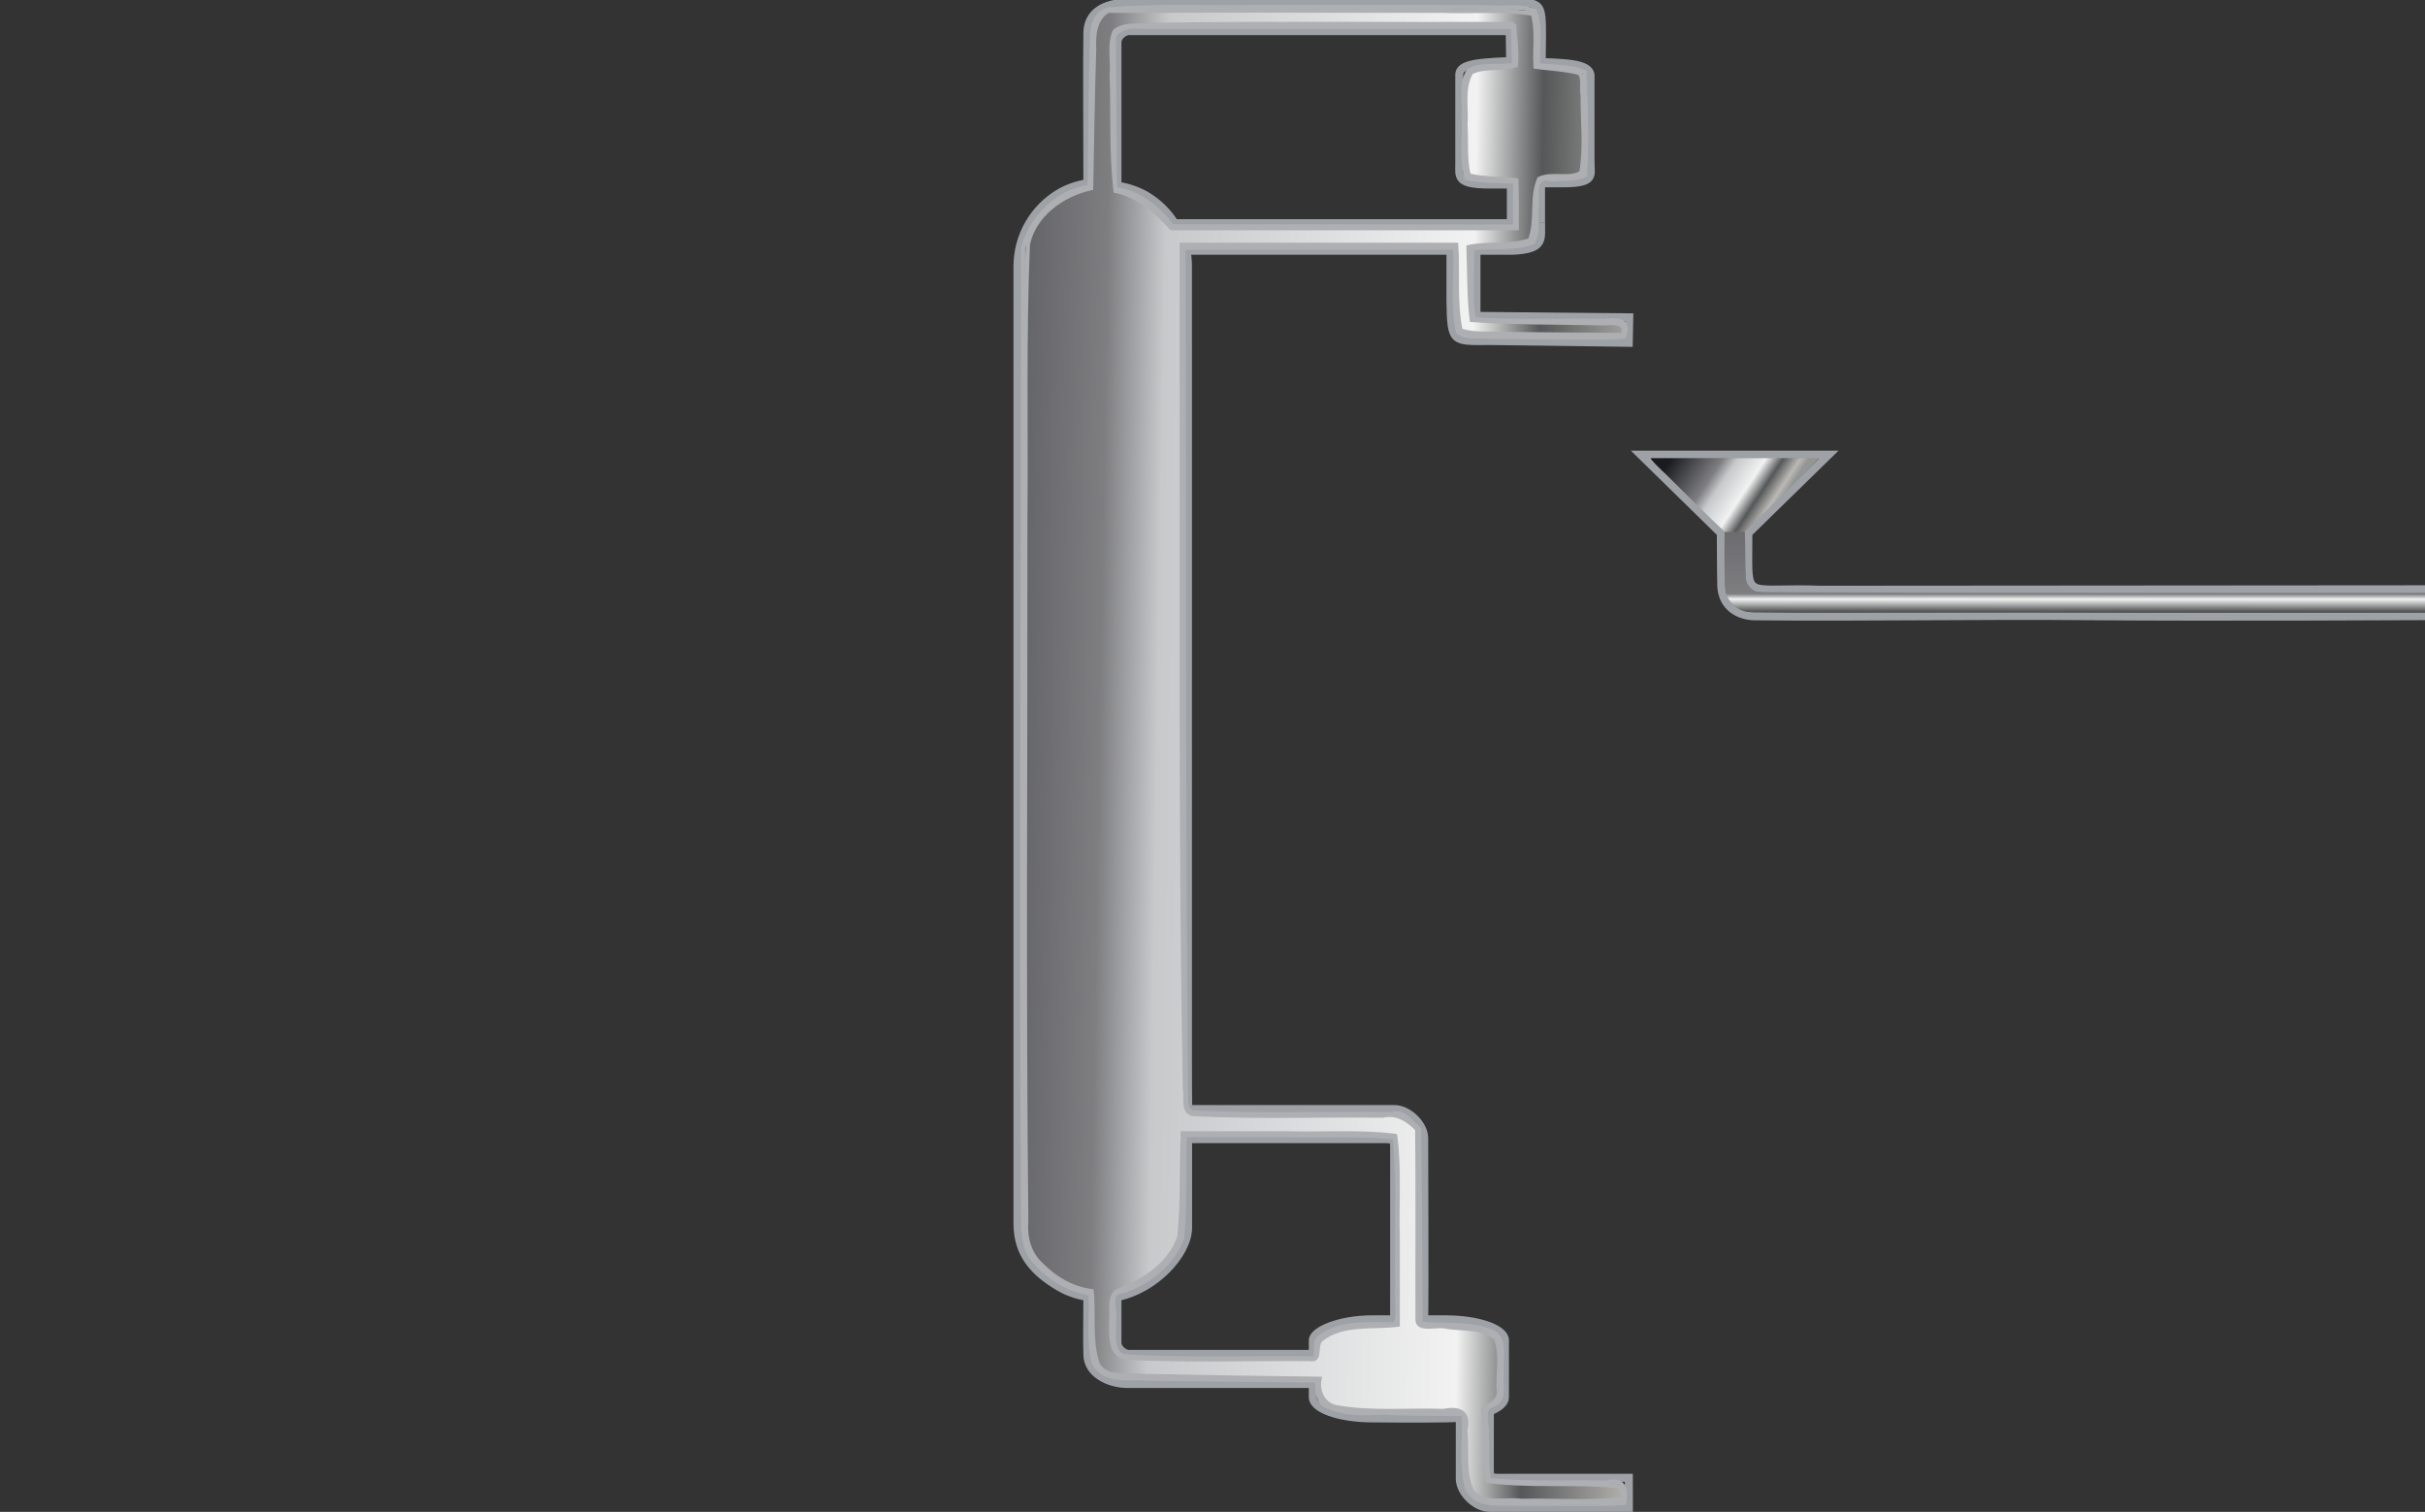 <?xml version="1.0" encoding="UTF-8" standalone="no"?>
<!-- Created with Inkscape (http://www.inkscape.org/) -->

<svg
   xmlns:dc="http://purl.org/dc/elements/1.1/"
   xmlns:cc="http://creativecommons.org/ns#"
   xmlns:rdf="http://www.w3.org/1999/02/22-rdf-syntax-ns#"
   xmlns:svg="http://www.w3.org/2000/svg"
   xmlns="http://www.w3.org/2000/svg"
   xmlns:xlink="http://www.w3.org/1999/xlink"
   xmlns:sodipodi="http://sodipodi.sourceforge.net/DTD/sodipodi-0.dtd"
   xmlns:inkscape="http://www.inkscape.org/namespaces/inkscape"
   width="604.606mm"
   height="377mm"
   viewBox="0 0 604.606 377"
   version="1.1"
   id="svg5203"
   inkscape:version="0.92.3 (2405546, 2018-03-11)"
   sodipodi:docname="distillation_grey.svg">
  <rect x="0" y="0" width="604.606" height="377" fill="#333333" stroke="none"/>
  <defs
     id="defs5197">
    <linearGradient
       id="linearGradient4705">
      <stop
         id="stop4691"
         offset="0"
         style="stop-color:#1a1b1f;stop-opacity:1" />
      <stop
         style="stop-color:#7e7e81;stop-opacity:1;"
         offset="0.605"
         id="stop4693" />
      <stop
         id="stop4695"
         offset="0.611"
         style="stop-color:#c7c9cb;stop-opacity:1;" />
      <stop
         style="stop-color:#f2f2f2;stop-opacity:1;"
         offset="0.614"
         id="stop4697" />
      <stop
         id="stop4699"
         offset="0.635"
         style="stop-color:#555758;stop-opacity:1;" />
      <stop
         style="stop-color:#bbb9b5;stop-opacity:1;"
         offset="0.727"
         id="stop4701" />
      <stop
         id="stop4703"
         offset="1"
         style="stop-color:#949696;stop-opacity:1;" />
    </linearGradient>
    <linearGradient
       id="linearGradient4651">
      <stop
         id="stop4637"
         offset="0"
         style="stop-color:#1a1b1f;stop-opacity:1" />
      <stop
         style="stop-color:#7e7e81;stop-opacity:1;"
         offset="0.619"
         id="stop4639" />
      <stop
         id="stop4641"
         offset="0.733"
         style="stop-color:#c7c9cb;stop-opacity:1;" />
      <stop
         style="stop-color:#f2f2f2;stop-opacity:1;"
         offset="0.733"
         id="stop4643" />
      <stop
         id="stop4645"
         offset="0.795"
         style="stop-color:#555758;stop-opacity:1;" />
      <stop
         style="stop-color:#bbb9b5;stop-opacity:1;"
         offset="1"
         id="stop4647" />
    </linearGradient>
    <linearGradient
       id="linearGradient4623">
      <stop
         id="stop4609"
         offset="0"
         style="stop-color:#1a1b1f;stop-opacity:0" />
      <stop
         style="stop-color:#7e7e81;stop-opacity:1;"
         offset="0.127"
         id="stop4611" />
      <stop
         id="stop4613"
         offset="0.159"
         style="stop-color:#c7c9cb;stop-opacity:1;" />
      <stop
         style="stop-color:#f2f2f2;stop-opacity:1;"
         offset="0.184"
         id="stop4615" />
      <stop
         id="stop4617"
         offset="0.814"
         style="stop-color:#555758;stop-opacity:1;" />
      <stop
         style="stop-color:#bbb9b5;stop-opacity:1;"
         offset="0.939"
         id="stop4619" />
      <stop
         id="stop4621"
         offset="1"
         style="stop-color:#949696;stop-opacity:1;" />
    </linearGradient>
    <linearGradient
       id="linearGradient4605">
      <stop
         style="stop-color:#1a1b1f;stop-opacity:1"
         offset="0"
         id="stop4591" />
      <stop
         id="stop4593"
         offset="0.127"
         style="stop-color:#7e7e81;stop-opacity:1;" />
      <stop
         style="stop-color:#c7c9cb;stop-opacity:1;"
         offset="0.159"
         id="stop4595" />
      <stop
         id="stop4597"
         offset="0.184"
         style="stop-color:#f2f2f2;stop-opacity:1;" />
      <stop
         style="stop-color:#555758;stop-opacity:1;"
         offset="0.814"
         id="stop4599" />
      <stop
         id="stop4601"
         offset="0.939"
         style="stop-color:#bbb9b5;stop-opacity:1;" />
      <stop
         style="stop-color:#949696;stop-opacity:1;"
         offset="1"
         id="stop4603" />
    </linearGradient>
    <linearGradient
       id="linearGradient921">
      <stop
         id="stop907"
         offset="0"
         style="stop-color:#1a1b1f;stop-opacity:1" />
      <stop
         style="stop-color:#7e7e81;stop-opacity:1;"
         offset="0.345"
         id="stop909" />
      <stop
         id="stop911"
         offset="0.408"
         style="stop-color:#c7c9cb;stop-opacity:1;" />
      <stop
         style="stop-color:#f2f2f2;stop-opacity:1;"
         offset="0.742"
         id="stop913" />
      <stop
         id="stop915"
         offset="0.814"
         style="stop-color:#555758;stop-opacity:1;" />
      <stop
         style="stop-color:#bbb9b5;stop-opacity:1;"
         offset="0.939"
         id="stop917" />
      <stop
         id="stop919"
         offset="1"
         style="stop-color:#949696;stop-opacity:1;" />
    </linearGradient>
    <linearGradient
       y2="-513.563"
       x2="234"
       y1="-513.563"
       x1="152"
       gradientTransform="matrix(0.265,0,0,0.265,105.837,173.898)"
       gradientUnits="userSpaceOnUse"
       id="linearGradient4595"
       xlink:href="#linearGradient5678" />
    <linearGradient
       id="linearGradient5678">
      <stop
         style="stop-color:#1a1b1f;stop-opacity:1"
         offset="0"
         id="stop5680" />
      <stop
         id="stop5682"
         offset="0.376"
         style="stop-color:#7e7e81;stop-opacity:1;" />
      <stop
         style="stop-color:#c7c9cb;stop-opacity:1;"
         offset="0.485"
         id="stop5684" />
      <stop
         id="stop5686"
         offset="0.689"
         style="stop-color:#f2f2f2;stop-opacity:1;" />
      <stop
         style="stop-color:#555758;stop-opacity:1;"
         offset="0.814"
         id="stop5688" />
      <stop
         id="stop5690"
         offset="0.939"
         style="stop-color:#bbb9b5;stop-opacity:1;" />
      <stop
         style="stop-color:#949696;stop-opacity:1;"
         offset="1"
         id="stop5692" />
    </linearGradient>
    <linearGradient
       inkscape:collect="always"
       xlink:href="#linearGradient921"
       id="linearGradient905"
       gradientUnits="userSpaceOnUse"
       x1="-8.547"
       y1="698.216"
       x2="860.857"
       y2="712.358"
       gradientTransform="matrix(0.265,0,0,0.265,92.192,-134.875)" />
    <linearGradient
       inkscape:collect="always"
       xlink:href="#linearGradient4605"
       id="linearGradient4589"
       x1="100.334"
       y1="-0.928"
       x2="302.935"
       y2="-1.684"
       gradientUnits="userSpaceOnUse" />
    <linearGradient
       inkscape:collect="always"
       xlink:href="#linearGradient4651"
       id="linearGradient4635"
       x1="718.483"
       y1="433.842"
       x2="846.791"
       y2="560.041"
       gradientUnits="userSpaceOnUse"
       gradientTransform="matrix(0.265,0,0,0.265,-105.479,-134.644)" />
    <linearGradient
       inkscape:collect="always"
       xlink:href="#linearGradient5678"
       id="linearGradient4671"
       x1="787.992"
       y1="466.975"
       x2="878.476"
       y2="526.574"
       gradientUnits="userSpaceOnUse"
       gradientTransform="matrix(0.265,0,0,0.265,96.954,-134.875)" />
    <linearGradient
       inkscape:collect="always"
       xlink:href="#linearGradient4705"
       id="linearGradient4689"
       x1="1137.228"
       y1="230.859"
       x2="1137.136"
       y2="773.002"
       gradientUnits="userSpaceOnUse"
       gradientTransform="matrix(0.265,0,0,0.265,96.954,-134.875)" />
  </defs>
  <sodipodi:namedview
     id="base"
     pagecolor="#ffffff"
     bordercolor="#666666"
     borderopacity="1.0"
     inkscape:pageopacity="0.0"
     inkscape:pageshadow="2"
     inkscape:zoom="0.98994949"
     inkscape:cx="524.27627"
     inkscape:cy="626.72436"
     inkscape:document-units="mm"
     inkscape:current-layer="layer1"
     showgrid="false"
     fit-margin-top="0"
     fit-margin-left="0"
     fit-margin-right="0"
     fit-margin-bottom="0"
     inkscape:window-width="1920"
     inkscape:window-height="1046"
     inkscape:window-x="-11"
     inkscape:window-y="-11"
     inkscape:window-maximized="1"
     showguides="false" />
  <g
     inkscape:label="Layer 1"
     inkscape:groupmode="layer"
     id="layer1"
     transform="translate(104.658,134.875)">
    <path
       sodipodi:nodetypes="cccccsscsccssccccc"
       inkscape:connector-curvature="0"
       d="m 188.675,-79.214 h 83.375 l -0.016,-0.48 v -8.873 -0.297 h -5.436 c -8.218,0 -7.426,-1.998 -7.426,-5.238 v -21.898 c -0.167,-2.146 2.342,-2.931 6.452,-3.287 3.819,-0.331 6.243,-0.327 6.243,-0.327 l -0.127,-7.51 h -94.89 c -1.335,0 -2.909,1.417 -2.909,2.752 v 35.332 l 0.041,0.469 c 2.517,0.402 4.891,1.199 6.912,2.329 3.031,1.75 5.525,4.184 7.333,7.043 z"
       style="fill:none;stroke:#9ea1a6;stroke-width:2;stroke-linecap:butt;stroke-linejoin:miter;stroke-miterlimit:4;stroke-dasharray:none;stroke-opacity:1"
       id="path4544-4-5-1-5" />
    <path
       sodipodi:nodetypes="sccssccssccccss"
       inkscape:connector-curvature="0"
       d="m 242.941,151.887 c 0,3.255 -0.012,38.677 -0.012,41.931 v 0.297 h -5.436 c -8.218,0 -14.834,2.809 -14.834,5.238 v 3.377 l -0.555,0.011 h -45.254 c -1.335,0 -2.909,-1.417 -2.909,-2.752 v -10.99 l 0.041,-0.469 c 9.316,-1.889 17.354,-10.533 17.572,-17.045 V 149.174 h 48.486 c 2.89,0 2.898,-0.003 2.898,2.713 z"
       style="fill:none;stroke:#9ea1a6;stroke-width:2;stroke-linecap:butt;stroke-linejoin:miter;stroke-miterlimit:4;stroke-dasharray:none;stroke-opacity:1"
       id="path4544-4-5-9-1-5" />
    <path
       id="path4544-4-5-1-5-4"
       style="fill:none;stroke:#9ea1a6;stroke-width:2;stroke-linecap:butt;stroke-linejoin:miter;stroke-miterlimit:4;stroke-dasharray:none;stroke-opacity:1"
       d="m 279.557,-79.466 c -0.032,4.285 1.001,6.786 -7.219,7.121 l -3.5,-1.56e-4 h -5.387 v 16.237 l 38.1,0.362 -0.126,6.35 -34.925,-0.445 c -9.034,0.078 -9.374,0.346 -9.525,-9.97 V -72.345 l -65.312,1.56e-4 -0.496,0.019 c 0.233,1.261 0.354,2.554 0.354,3.863 V 44.875 c 0,0 1e-4,75.975 -1.1e-4,86.868 -2.6e-4,10.893 0,-1.217 0,-1.217 0.027,1.299 -0.03,11.155 0.142,11.155 h 51.364 c 3.458,0 7.394,3.819 7.394,7.278 0,5.377 0.149,39.908 0,44.859 0,0.099 -0.018,0.297 -0.018,0.297 h 5.319 c 8.218,0 14.834,2.336 14.834,5.238 v 14.219 c 0,1.346 -1.424,2.571 -3.772,3.497 l 0.01,0.438 c 0,3.254 -0.012,10.157 -0.012,13.411 0,2.716 0.01,2.713 2.898,2.713 h 31.763 l 0.01,7.492 h -34.761 c -3.458,0 -7.394,-3.819 -7.394,-7.278 v -14.86 -0.329 c -1.145,0.099 -2.384,0.127 -3.577,0.152 -6.074,0.129 -18.226,0 -18.226,0 -8.218,0 -14.834,-2.336 -14.834,-5.239 v -3.37 l -0.555,0.032 h -45.624 c -4.827,0 -10.031,-2.654 -10.031,-7.367 -0.128,-4.621 0,-9.245 0,-13.867 l -0.019,-0.47 c -2.365,-0.385 -4.679,-1.145 -6.783,-2.328 m 5e-4,-273.066 c -6.574,3.796 -10.624,10.81 -10.624,18.401 V 44.876 c 0,0 2e-4,75.973 -2e-4,86.866 -2e-4,10.893 0,38.49 0,38.49 0,7.591 4.05,12.174 10.624,15.969 m 2e-4,-273.066 c 2.104,-1.183 4.418,-1.944 6.783,-2.328 l 0.019,-0.47 c 0,-4.622 -0.128,-32.53 0,-37.151 0.13,-4.711 3.879,-7.367 10.031,-7.367"
       inkscape:connector-curvature="0"
       sodipodi:nodetypes="ccccccccccccscccsssccsssccssccssccccsccscccccsccccccccc" />
    <path
       sodipodi:nodetypes="cccsscscccc"
       inkscape:connector-curvature="0"
       d="m 279.557,-79.466 v -9.403 -0.297 h 5.436 c 8.218,0 6.897,-1.998 6.897,-5.238 v -21.368 c 0.167,-2.146 -2.573,-2.964 -5.923,-3.287 -3.44,-0.331 -6.243,-0.327 -6.243,-0.327 l 0.064,-6.136 c 0.025,-11.38 -0.088,-8.11 -18.299,-8.774 l -88.181,0.115"
       style="fill:none;stroke:#9ea1a6;stroke-width:2;stroke-linecap:butt;stroke-linejoin:miter;stroke-miterlimit:4;stroke-dasharray:none;stroke-opacity:1"
       id="path4544-4-5-1-5-1" />
    <path
       style="fill:#000000;fill-opacity:0;stroke:#aeafb2;stroke-width:1.069;stroke-miterlimit:4;stroke-dasharray:none;stroke-opacity:1"
       d="m 208.954,-133.148 c -12.312,0.254 -24.696,-0.464 -36.965,0.648 -3.37,0.541 -4.425,4.029 -4.323,7.009 -0.531,12.38 -0.416,24.78 -0.668,37.168 -7.98,1.184 -14.496,7.656 -16.574,15.251 0.017,79.365 -0.435,158.732 -0.034,238.096 0.287,5.102 -0.798,11.082 3.274,15.04 3.482,4.003 8.384,6.71 13.598,7.642 0.313,5.786 -0.676,11.866 0.874,17.494 2.671,4.692 8.823,3.318 13.273,3.7 14.088,0.212 28.178,0.313 42.268,0.474 0.086,2.585 0.161,5.958 3.305,6.662 5.232,2.393 11.294,0.992 16.855,1.514 5.479,0.062 10.958,0.122 16.436,0.183 0.42,6.249 -0.9,12.825 1.013,18.885 2.601,4.61 8.692,3.126 13.034,3.471 8.617,-0.097 17.465,0.297 25.934,-0.188 0.728,-3.761 -0.249,-6.201 -4.487,-5.04 -9.68,-0.257 -19.459,0.38 -29.08,-0.672 -0.971,-3.073 -0.356,-7.468 -0.707,-11.058 0.517,-2.576 -1.751,-6.785 1.624,-7.677 3.321,-1.274 1.658,-5.501 2.167,-8.178 -0.426,-3.285 1.328,-8.402 -2.582,-10.128 -5.574,-2.26 -11.823,-1.404 -17.686,-1.942 -0.145,-16.179 -0.109,-32.398 -0.366,-48.553 -2.114,-1.613 -3.681,-4.682 -6.809,-3.716 -16.49,-0.197 -33.087,0.414 -49.515,-0.372 -2.439,-0.709 -1.648,-4.012 -1.817,-5.967 -0.612,-69.906 -0.422,-139.817 -0.589,-209.725 22.577,0 45.154,0 67.73,0 0.353,6.925 -0.713,14.059 0.684,20.873 1.912,2.077 5.429,0.826 7.924,1.322 11.106,0.039 22.4,0.447 33.387,0.104 1.895,-4.435 -1.644,-4.407 -5.115,-4.014 -10.703,-0.16 -21.543,0.347 -32.17,-0.421 -1.162,-5.743 -0.245,-11.842 -0.545,-17.719 4.995,-0.524 10.379,0.249 15.154,-1.44 1.693,-2.632 0.543,-6.255 1.022,-9.214 0.103,-3.323 -1.003,-7.823 3.861,-6.513 2.645,-0.356 5.797,0.177 8.162,-1.085 0.561,-8.517 0.193,-17.197 -0.093,-25.66 -3.634,-1.514 -7.696,-1.244 -11.535,-1.701 -0.407,-4.447 0.83,-9.332 -0.892,-13.549 -3.552,-1.478 -7.78,-0.545 -11.571,-0.925 -19.151,-0.134 -38.304,-0.066 -57.456,-0.08 z m 15.159,4.963 c 16.154,0 32.308,0 48.462,0 0.091,3.16 0.182,6.32 0.257,9.48 -3.668,0.758 -7.976,-0.439 -11.322,1.476 -2.215,3.38 -0.792,7.915 -1.239,11.706 0.291,4.968 -0.555,10.234 0.718,15.037 3.943,0.9 8.093,0.604 12.115,0.918 0,3.736 0,7.471 0,11.207 -28.496,-0.019 -56.991,-0.039 -85.487,-0.06 -3.55,-4.575 -8.367,-8.613 -14.317,-9.303 -0.093,-12.65 -0.186,-25.299 -0.279,-37.949 1.805,-3.233 5.239,-2.531 8.391,-2.511 14.234,0 28.468,0 42.702,0 z m -7.532,276.357 c 8.835,0.205 17.785,-0.386 26.55,0.594 1.096,12.247 0.327,24.672 0.572,36.985 -0.354,3.014 0.71,7.447 -0.535,9.571 -6.278,0.183 -13.745,-0.844 -18.972,3.423 -1.768,1.57 0.63,5.733 -2.41,5.128 -15.452,-0.233 -31.031,0.471 -46.41,-0.57 -3.344,-1.552 -1.983,-6.044 -2.344,-8.921 0.638,-2.462 -1.707,-7.21 2.115,-7.233 6.454,-2.055 12.543,-6.861 14.914,-13.326 0.851,-8.51 0.377,-17.108 0.677,-25.652 8.614,0 17.229,0 25.843,0 z"
       id="path883"
       inkscape:connector-curvature="0" />
    <path
       style="fill:url(#linearGradient905);fill-opacity:1;stroke:#aeafb2;stroke-width:1.069;stroke-miterlimit:4;stroke-dasharray:none;stroke-opacity:1"
       d="m 171.533,-132.186 c -3.334,2.107 -3.572,6.165 -3.402,9.706 -0.391,11.501 -0.518,23.008 -0.756,34.513 -7.096,1.553 -14.202,6.599 -15.77,14.002 -0.968,22.849 -0.413,45.744 -0.63,68.611 0.055,58.291 -0.395,116.585 0.228,174.873 -0.351,4.061 0.678,8.249 3.818,11.032 3.341,3.406 7.707,5.957 12.496,6.542 0.606,6.064 -0.499,12.521 1.576,18.348 2.378,3.8 7.683,2.223 11.385,2.8 14.606,0.315 29.214,0.534 43.822,0.707 -0.621,3.048 0.913,6.456 4.159,7.08 8.789,1.589 17.864,0.646 26.761,0.941 4.13,-0.772 6.461,0.305 5.457,4.809 0.567,5.107 -0.654,10.853 1.875,15.54 3.148,3.07 8.19,1.538 12.133,2.055 8.282,-0.173 16.658,0.518 24.888,-0.404 1.464,-1.112 -0.454,-3.796 -2.161,-3.401 -10.332,-0.851 -20.828,0.162 -31.09,-1.148 -1.173,-5.884 -0.719,-11.984 -1.121,-17.958 1.871,-1.125 4.381,-2.343 3.763,-5.011 -0.118,-4.158 0.837,-8.645 -0.635,-12.601 -3.168,-2.899 -8.085,-2.254 -12.062,-2.845 -2.336,-0.831 -7.735,1.269 -7.487,-2.003 -0.054,-15.775 0.107,-31.6 -0.08,-47.344 -2.419,-2.346 -5.048,-4.16 -8.57,-3.343 -15.724,-0.197 -31.544,0.417 -47.213,-0.386 -2.9,-0.377 -1.686,-4.366 -2.151,-6.304 -1.119,-61.954 -0.659,-123.925 -0.785,-185.886 0,-8.185 0,-16.371 0,-24.556 22.803,0 45.607,0 68.41,0 0.478,7.083 -0.377,14.396 1.089,21.353 4.006,1.317 8.591,0.538 12.796,0.898 9.228,0.118 18.457,0.156 27.686,0.237 1.357,-4.116 -3.709,-2.695 -6.221,-2.952 -10.478,-0.235 -20.993,-0.086 -31.442,-0.818 -0.754,-6.01 -0.56,-12.094 -0.82,-18.142 5.02,-1.124 10.487,-0.014 15.315,-1.741 1.912,-4.827 0.226,-10.565 2.307,-15.294 3.232,-1.553 7.447,0.328 10.507,-1.524 1.132,-6.365 0.284,-13 0.336,-19.459 -0.385,-1.68 0.389,-4.09 -0.786,-5.417 -3.578,-0.964 -7.32,-1.07 -10.979,-1.55 -0.278,-4.359 0.545,-9.046 -0.688,-13.244 -7.415,-1.194 -15.103,-0.433 -22.615,-0.731 -27.777,-0.029 -55.584,-0.1 -83.343,0.021 z m 101.299,3.306 c 0.102,3.398 0.833,6.956 0.408,10.289 -3.564,1.162 -7.76,0.048 -11.112,1.772 -2.282,3.894 -1.118,8.847 -1.426,13.163 0.277,4.133 -0.215,8.586 0.813,12.544 3.873,0.911 7.917,0.757 11.86,1.185 0.172,3.949 0.074,7.967 0.102,11.939 -28.688,0 -57.376,0 -86.064,0 -3.709,-4.165 -8.415,-8.185 -13.924,-9.301 -1.131,-9.49 -0.622,-19.198 -0.961,-28.774 0.339,-3.596 -0.729,-7.594 0.726,-10.966 2.543,-2.152 6.462,-1.167 9.533,-1.64 30.01,-0.43 60.031,-0.11 90.044,-0.21 z m -56.498,276.624 c 8.929,0.247 18.005,-0.474 26.846,0.636 1.121,8.393 0.374,17.025 0.631,25.504 0,7.185 0,14.371 0,21.556 -6.3,0.794 -13.731,-0.553 -19.055,3.668 -1.728,1.423 0.097,5.55 -2.839,4.88 -15.331,-0.102 -30.718,0.461 -46.016,-0.326 -4.13,-0.912 -3.423,-6.12 -3.509,-9.33 0.349,-2.481 -0.908,-6.531 2.311,-7.594 6.2,-2.304 12.427,-6.622 14.664,-13.088 0.908,-8.591 0.508,-17.278 0.873,-25.905 8.697,0 17.395,0 26.092,0 z"
       id="path895"
       inkscape:connector-curvature="0" />
    <path
       id="path4544-4-5-1-5-1-7-5"
       style="fill:none;fill-opacity:1;stroke:#9ea1a6;stroke-width:2;stroke-linecap:butt;stroke-linejoin:miter;stroke-miterlimit:4;stroke-dasharray:none;stroke-opacity:1"
       d="m 304.398,-21.504 19.99,19.579 c 0,0 0.03,10.939 0.11,13.125 0.192,5.245 4.281,7.567 8.362,7.606 27.819,0.268 55.644,-0.287 83.466,-0.029 29.575,0.274 87.524,-0.029 87.524,-0.029 l 0.066,-6.676 -154.433,0.115 c -18.178,-0.664 -18.29,2.606 -18.265,-8.775 l 0.032,-5.337 20.031,-19.579 z"
       inkscape:connector-curvature="0"
       sodipodi:nodetypes="ccsssccccccc" />
    <path
       style="fill:url(#linearGradient4671);fill-opacity:1;stroke:none;stroke-width:2.02;stroke-miterlimit:4;stroke-dasharray:none;stroke-opacity:0.867"
       d="m 306.932,-20.539 c 1.283,1.857 3.386,3.406 4.978,5.147 4.556,4.423 9.022,8.985 13.635,13.322 1.592,-0.176 3.439,0.348 4.882,-0.244 6.078,-6.059 12.362,-11.989 18.312,-18.127 -2.218,-0.425 -4.802,-0.056 -7.158,-0.18 -11.493,-0.002 -22.985,-0.004 -34.478,-0.005 z"
       id="path4663"
       inkscape:connector-curvature="0" />
    <path
       style="fill:url(#linearGradient4689);fill-opacity:1;stroke:none;stroke-width:1.429;stroke-miterlimit:4;stroke-dasharray:none;stroke-opacity:0.867"
       d="m 325.33,-2.181 c -0.052,4.743 -0.141,9.528 0.157,14.275 0.39,3.336 3.64,5.97 6.985,5.66 28.652,0.248 57.307,0.132 85.96,0.18 28.112,0.007 56.224,0.014 84.336,0.021 0.49,-0.915 0.073,-2.317 0.212,-3.419 0.509,-1.652 -0.846,-1.685 -2.101,-1.53 -53.167,-0.063 -106.334,0.014 -159.501,-0.177 -2.769,-0.094 -5.582,0.098 -8.324,-0.232 -1.45,-0.716 -2.616,-2.206 -2.438,-3.892 -0.221,-3.616 -0.035,-7.289 -0.292,-10.872 -1.639,-0.054 -3.374,-0.166 -4.993,-0.014 z"
       id="path4681"
       inkscape:connector-curvature="0" />
  </g>
</svg>
